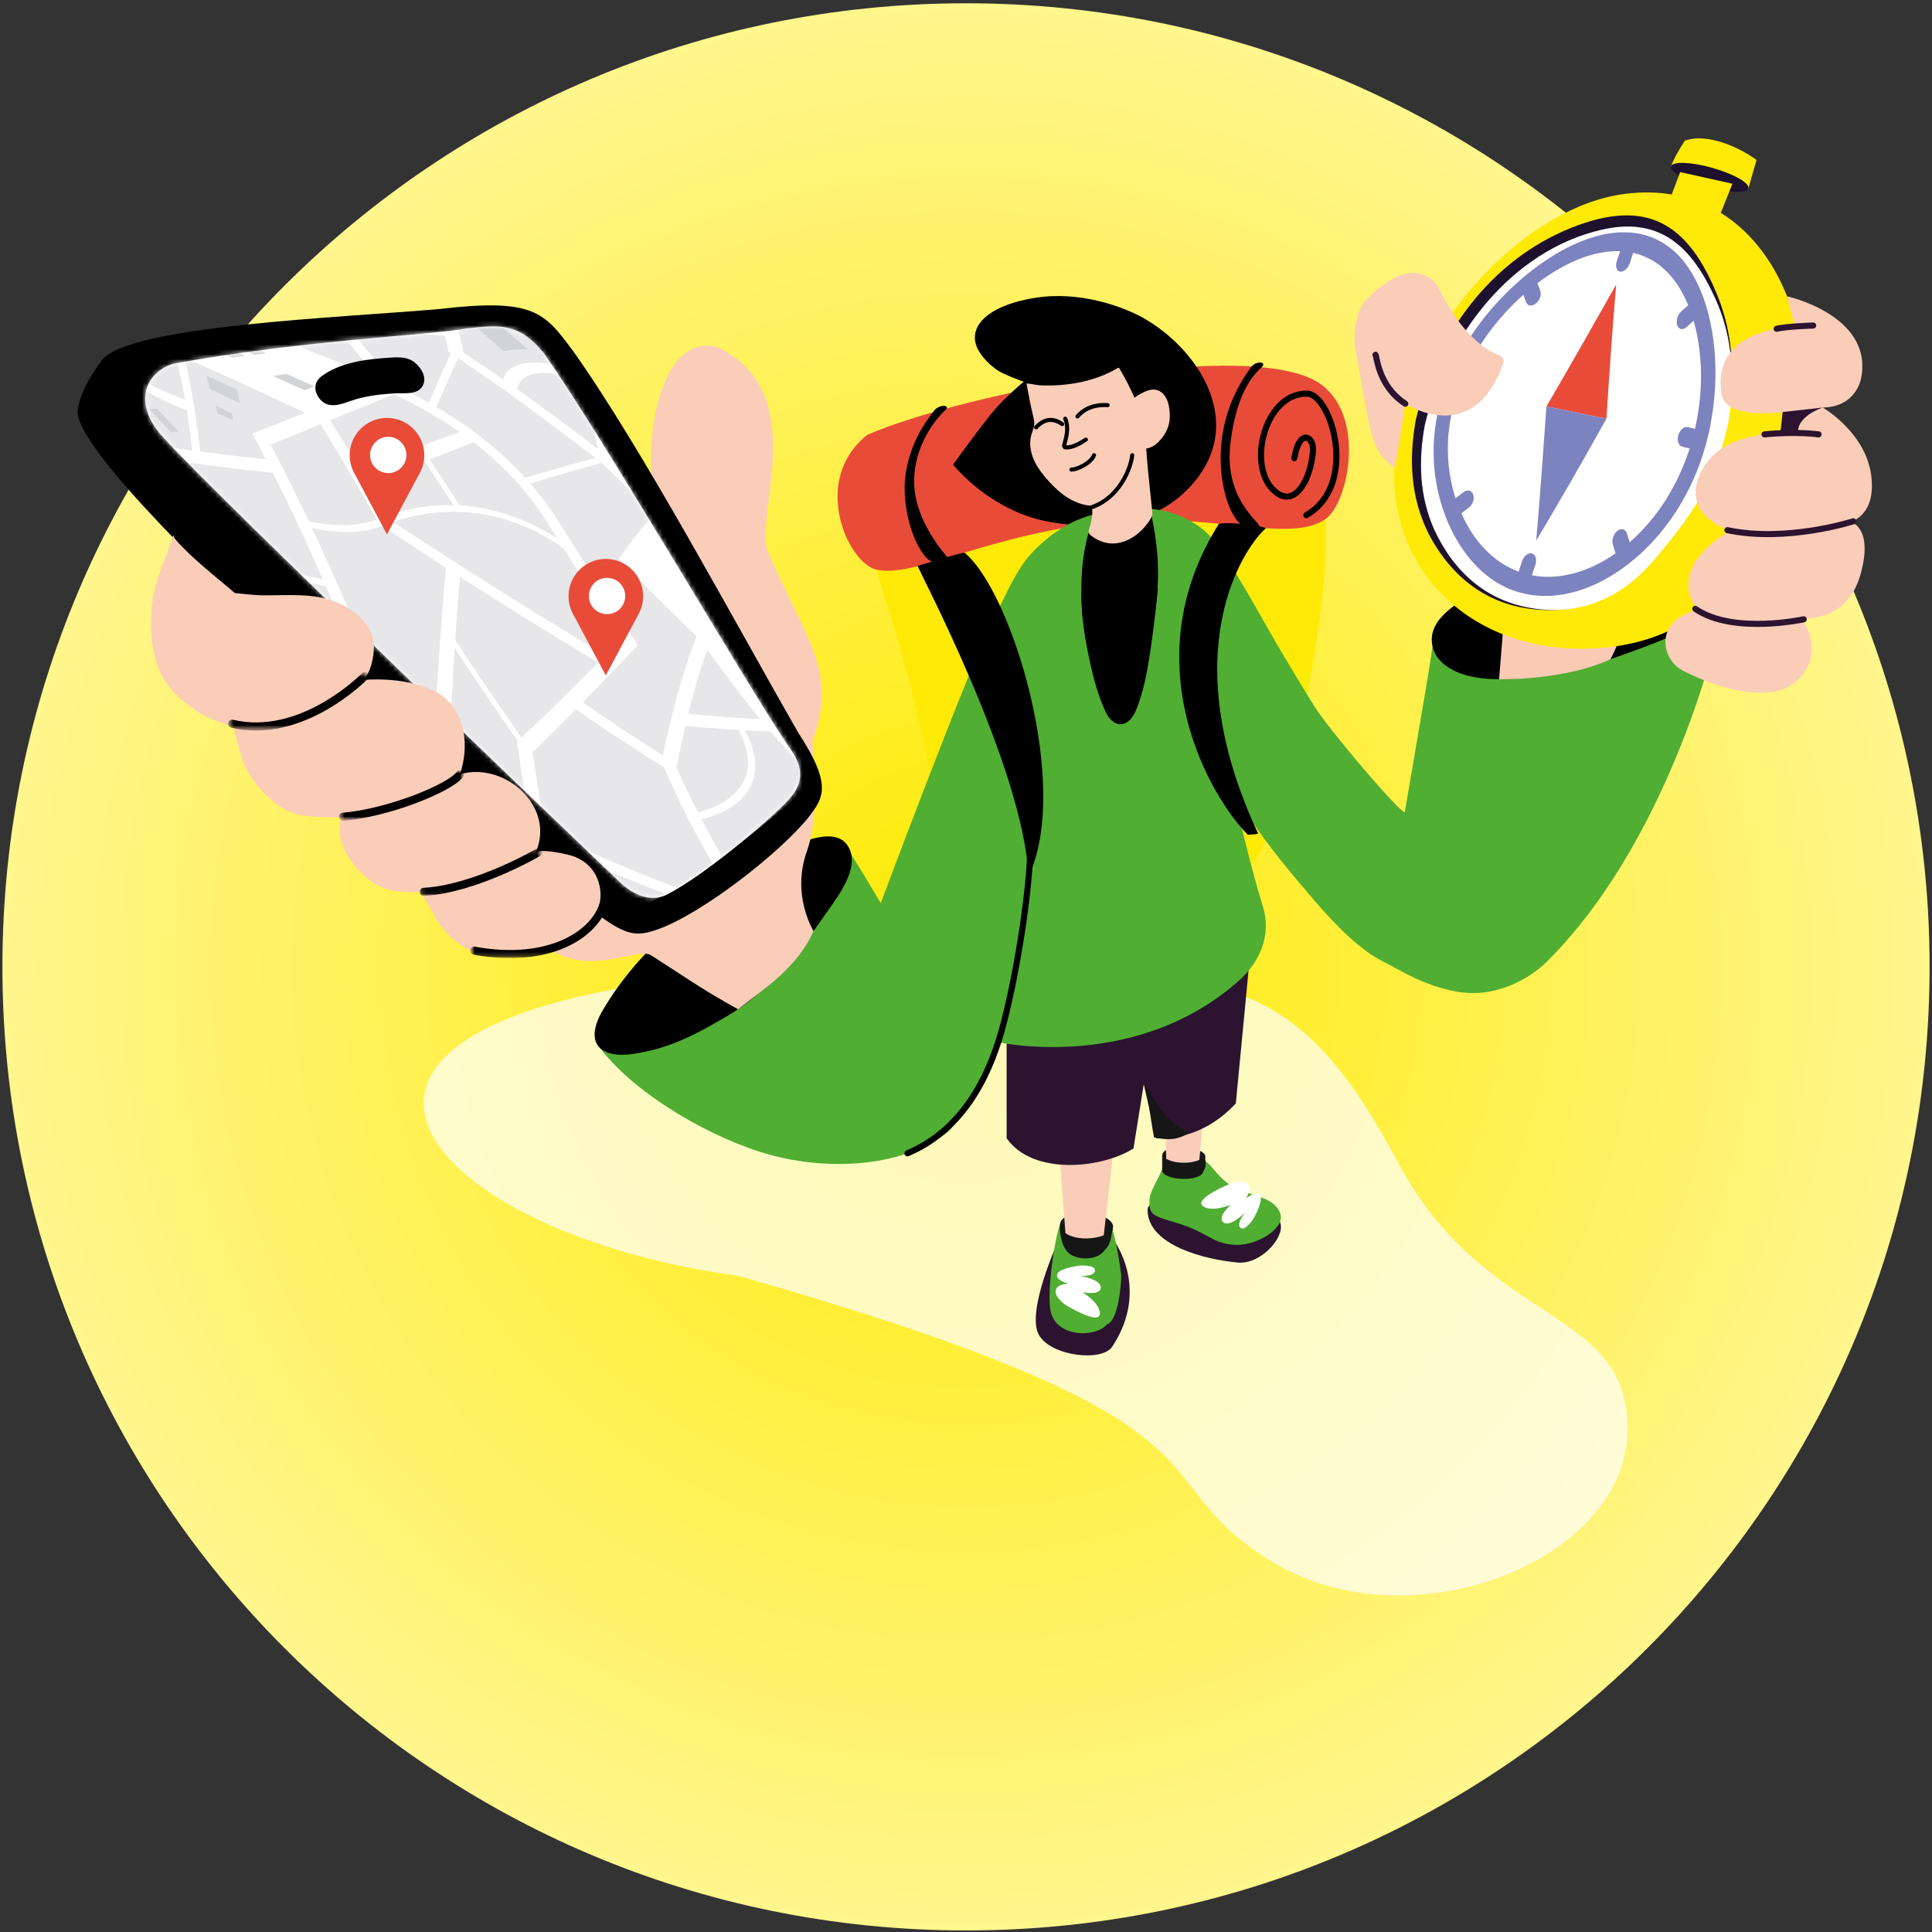 <svg width="401" height="401" viewBox="0 0 401 401" fill="none" xmlns="http://www.w3.org/2000/svg">
<rect x="0" y="0" width="401" height="401" fill="#333333" stroke="none"/>
<path d="M0.5 200.681C0.5 90.224 90.043 0.681 200.5 0.681C310.957 0.681 400.5 90.224 400.5 200.681C400.5 311.138 310.957 400.681 200.5 400.681C90.043 400.681 0.5 311.138 0.5 200.681Z" fill="url(#paint0_radial_338_28379)"/>
<path opacity="0.7" fill-rule="evenodd" clip-rule="evenodd" d="M153.141 264.789C262.575 295.93 234.698 305.957 263.606 323.887C292.509 341.821 336.962 324.093 337.79 297.507C338.623 270.921 308.592 275.855 290.187 241.299C271.782 206.739 258.327 203.168 225.041 201.603C36.594 192.758 73.06 253.959 153.137 264.789" fill="white"/>
<path d="M230.17 256.04C228.896 254.341 220.652 255.531 219.975 256.89C219.125 258.589 213.052 272.342 215.601 277.015C218.061 281.52 228.833 282.748 230.885 279.455C237.371 269.617 233.783 260.406 230.17 256.044" fill="#2C1330"/>
<path d="M232.719 264.962C232.719 264.112 231.444 255.192 230.17 253.492C228.896 251.793 220.652 252.983 219.975 254.342C219.125 256.041 217.014 268.743 218.17 272.583C219.735 277.769 227.625 277.517 229.733 274.905C232.281 274.055 232.719 265.811 232.719 264.962Z" fill="#50AE32"/>
<path d="M238.194 251.115C238.194 249.075 241.941 249.697 243.216 248.991C243.497 248.709 244.99 239.645 249.663 242.619C253.751 245.218 251.787 248.141 254.336 248.991C256.885 249.84 264.956 250.265 265.806 254.088C266.47 257.062 261.587 262.479 256.91 262.054C250.441 261.466 238.189 258.589 238.189 251.115" fill="#2C1330"/>
<path d="M238.568 249.383C238.568 247.343 239.889 245.812 241.163 242.838C241.445 242.557 245.365 237.913 250.038 240.887C251.838 242.031 252.688 244.567 256.511 246.691C258.862 247.995 264.956 248.361 265.806 252.184C266.466 255.158 260.582 258.775 255.909 258.35C251.237 257.925 250.888 255.755 243.59 253.631C239.086 252.319 238.568 251.932 238.568 249.383Z" fill="#50AE32"/>
<path d="M241.219 239.898C241.219 241.307 243.313 242.447 245.892 242.447C248.47 242.447 250.14 241.303 250.14 239.898C250.14 239.276 248.474 238.199 245.892 238.199C243.309 238.199 241.219 238.489 241.219 239.898Z" fill="#161616"/>
<path d="M219.975 254.509C219.975 256.763 222.565 258.589 225.762 258.589C228.959 258.589 231.024 256.763 231.024 254.509C231.024 253.512 228.959 251.792 225.762 251.792C222.565 251.792 219.975 252.259 219.975 254.509Z" fill="#161616"/>
<path d="M221.249 257.315L217.426 207.18L234.418 209.304L228.895 258.16C227.629 261.386 223.381 260.111 221.249 257.31" fill="#FACDB9"/>
<path d="M242.067 241.598L241.643 210.158L251.838 208.459L248.864 241.598C248.015 242.447 243.767 242.872 242.067 241.598Z" fill="#FACDB9"/>
<path d="M250.14 239.898C250.14 241.598 250.564 241.598 249.715 243.297C248.865 245.421 241.219 244.996 241.219 242.872V239.898C243.343 242.022 248.865 241.598 250.14 239.898Z" fill="#161616"/>
<path d="M230.889 255.191C230.595 256.891 230.595 258.165 229.32 259.439C227.621 261.988 222.523 261.563 221.249 259.439C219.975 257.74 219.975 254.767 219.975 254.767C222.099 258.165 229.333 257.299 230.889 255.191Z" fill="#161616"/>
<path d="M256.503 229.022L259.477 198.008L208.93 201.659V236.244C214.452 244.143 228.895 242.444 235.263 238.368L237.395 225.027L239.936 236.244C239.936 236.244 248.815 237.359 256.503 229.022Z" fill="#2C1330"/>
<path d="M246.74 235.221C244.254 236.583 242.652 236.722 239.518 236.07C238.669 231.397 238.29 227.095 237.344 224.601C240.54 229.934 242.378 232.802 246.74 235.221Z" fill="#161616"/>
<path d="M200.434 186.79L207.655 188.914C205.569 191.29 205.519 196.241 206.806 203.357C204.324 197.839 202.94 194.155 200.434 186.79Z" fill="#161616"/>
<path fill-rule="evenodd" clip-rule="evenodd" d="M181.494 117.207C210.149 203.475 171.787 172.553 258.392 179.922C264.94 180.477 280.115 115.567 273.626 99.836C269.054 88.749 268.166 93.178 246.11 92.993C243.082 92.968 167.972 100.261 181.494 117.207Z" fill="#FFE907"/>
<path fill-rule="evenodd" clip-rule="evenodd" d="M180.018 90.25C168.241 99.663 175.9 116.571 181.679 118.169C189.384 120.297 205.409 110.594 230.544 108.285C251.809 106.329 267.657 112.878 275.101 107.751C279.694 104.588 283.505 87.281 274.635 80.114C261.209 69.271 199.226 81.821 180.018 90.254" fill="#E94B39"/>
<path d="M197.823 96.426C197.823 96.426 203.623 88.371 206.218 85.309C208.813 82.247 212.481 79.223 212.481 79.223C212.481 79.223 208.329 77.772 206.946 76.796C205.503 75.779 204.216 74.529 203.274 73.028C200.452 68.54 203.972 63.636 214.663 61.844C224.013 60.271 233.266 63.687 237.371 66.034C248.05 72.124 257.244 85.675 249.611 97.671C248.118 100.017 246.204 102.091 243.983 103.773C237.8 108.459 230.028 109.767 222.47 108.951C217.372 108.4 213.044 107.723 207.194 104.295C201.343 100.867 197.814 96.434 197.814 96.434H197.823V96.426Z" fill="black"/>
<path d="M225.518 107.218C221.329 108.573 217.649 111.172 214.557 114.339C210.936 118.044 208.905 123.323 206.524 127.84C201.607 137.169 182.802 187.459 182.802 187.459C182.802 187.459 175.749 175.342 174.353 174.11C174.328 174.084 161.727 183.863 159.586 183.367C154.888 182.278 169.095 152.478 164.519 154.005C160.919 155.208 158.749 157.664 155.792 159.738C152.238 162.232 152.137 194.874 148.621 197.562C142.446 202.285 119.894 211.412 124.605 217.599C132.087 227.424 148.251 236.568 159.981 239.731C171.24 242.772 186.285 242.603 196.262 235.314C200.106 232.505 206.078 219.105 207.319 216.354C204.623 215.698 234.586 223.504 257.088 203.597C261.462 199.728 263.96 194.1 262.139 188.216C259.557 179.872 257.504 170.673 255.027 161.075C257.504 168.533 264.856 177.491 269.47 182.972C273.718 188.027 278.303 193.512 283.627 197.453C285.823 199.076 288.288 200.157 290.63 201.465C294.773 203.783 300.119 205.852 304.817 206.1C310.726 206.407 317.01 203.644 321.178 199.484C348.18 172.541 358.775 125.131 357.993 122.112C356.891 117.864 352.866 119.281 349.429 120.122C341.186 122.145 333.026 124.526 324.791 126.65C319.634 127.983 314.444 129.312 309.178 130.179C305.549 130.772 301.418 130.309 297.785 130.41C297.591 134.157 293.982 154.304 291.572 168.6C290.496 168.646 276.027 151.696 272.974 146.838C270.606 143.07 268.305 139.255 266.038 135.423C261.777 128.219 257.824 120.635 253.101 113.729C251.187 110.932 249.122 109.086 246.043 107.588C240.121 104.716 235.162 105.464 228.862 106.415C227.714 106.587 226.599 106.857 225.518 107.206V107.214V107.218Z" fill="#50AE32"/>
<path d="M348.525 131.204C344.752 133.105 340.748 134.489 338.742 135.221C332.361 137.542 326.12 139.835 319.289 140.486C314.562 140.936 309.039 141.445 304.455 140.188C301.246 139.305 298.02 137.437 297.313 134.064C296.283 129.147 301.187 126.085 304.661 123.755C309.233 120.697 315.298 119.6 320.56 118.372C325.855 117.135 331.365 116.185 336.761 116.206C341.223 116.218 345.74 115.57 350.102 116.639C352.579 117.244 356.348 118.304 357.084 121.143C358.14 125.219 353.534 128.676 348.516 131.208L348.525 131.204Z" fill="black"/>
<path fill-rule="evenodd" clip-rule="evenodd" d="M312.53 123.777L311.146 140.975C311.769 141.038 324.87 141.177 334.271 136.824C338.027 129.69 337.93 123.167 337.93 123.167L312.526 123.777H312.53Z" fill="#FACAB5"/>
<path fill-rule="evenodd" clip-rule="evenodd" d="M373.352 88.215C367.594 114.082 356.243 133.93 329.526 134.628C302.814 135.326 284.645 114.738 290.407 88.871C295.652 65.306 317.367 42.812 337.211 40.247C365.883 36.541 377.933 67.627 373.352 88.215Z" fill="#FFE907"/>
<path fill-rule="evenodd" clip-rule="evenodd" d="M358.72 86.512C356.049 99.31 351.465 105.952 343.146 115.836C336.79 123.385 328.921 127.377 318.839 126.506C308.661 125.623 301.267 119.772 296.582 110.923C292.758 103.323 292.371 95.336 293.873 87.088C297.974 69.722 309.258 53.987 326.229 47.245C341.926 41.008 350.434 46.433 356.495 61.402C359.801 69.566 360.062 77.906 358.72 86.512Z" fill="#1D112D"/>
<path d="M175.85 175.392C171.374 169.138 155.27 181.045 151.442 183.556C141.016 190.39 131.527 198.81 125.168 209.573C121.198 216.286 124.276 219.819 131.519 218.73C139.043 217.603 144.339 214.747 150.799 210.97C159.774 205.725 165.688 197.868 171.534 189.461C173.869 186.104 178.386 180.355 176.245 176.052C176.127 175.812 175.993 175.594 175.85 175.392Z" fill="black"/>
<path d="M232.092 148.651C230.729 148.516 229.838 147.074 229.27 145.787C224.395 134.738 223.045 120.45 225.977 110.491C226.12 110.003 227.104 110.015 227.508 109.7C227.777 109.49 226.898 108.787 227.23 108.72C230.363 108.051 233.4 107.021 236.206 105.485C237.106 104.993 238.094 104.299 238.119 103.277C239.457 108.396 240.416 113.944 240.361 119.239C240.327 122.461 239.982 125.682 239.478 128.862C238.83 132.925 237.926 136.942 236.963 140.942C236.513 142.817 236.02 144.744 235.078 146.456C234.477 147.549 233.531 148.668 232.286 148.668C232.218 148.668 232.151 148.668 232.088 148.659L232.092 148.651Z" fill="black"/>
<path d="M226.591 107.714C226.499 108.353 226.347 108.984 226.128 109.59C226.027 109.88 225.905 110.187 225.969 110.486C226.04 110.81 226.301 111.045 226.566 111.243C231.142 114.667 236.046 111.933 238.616 108C238.763 107.777 239.167 107.058 239.196 106.797C239.234 106.436 238.212 97.994 237.905 93.115C239.175 92.85 240.105 92.316 241.379 90.642C242.267 89.473 242.797 87.925 242.801 86.462C242.801 84.884 242.553 82.874 241.375 81.7C239.558 79.892 237.228 81.393 235.461 82.525C234.523 80.392 233.531 78.47 232.341 76.477C232.307 76.418 232.265 76.35 232.198 76.329C232.122 76.304 232.038 76.35 231.966 76.392C227.256 79.236 221.275 80.233 215.841 79.972C214.894 79.921 214.007 79.614 213.061 79.61C213.481 81.911 213.881 84.047 214.432 86.34C214.57 86.916 214.709 87.5 214.663 88.089C214.608 88.825 214.276 89.507 214.07 90.213C213.557 91.988 213.889 93.923 214.663 95.601C215.437 97.279 216.619 98.73 217.864 100.093C220.181 102.633 223.071 104.753 226.562 104.98C226.793 105.843 226.726 106.835 226.599 107.718H226.591V107.714Z" fill="#FACDB9"/>
<path d="M127.806 183.888C127.537 184.048 127.288 184.22 127.049 184.405C124.912 186.054 124.765 190.239 125.446 192.624C127.309 192.464 129.181 192.148 130.918 191.45C133.812 190.289 136.941 187.715 137.118 184.405C137.134 184.073 137.122 183.711 136.928 183.442C136.588 182.971 135.578 182.668 135.023 182.475C134.3 182.226 133.425 182.306 132.68 182.374C130.985 182.525 129.269 183.013 127.801 183.892" fill="#FACDB9"/>
<path d="M232.478 150.304C232.814 150.321 233.146 150.258 233.458 150.136C235.552 149.307 236.33 145.943 236.94 144.037C238.85 138.094 240.284 122.591 240.355 121.859C239.422 124.829 236.137 126.385 232.389 126.557C228.642 126.73 225.576 124.173 224.449 122.629C224.39 123.571 224.449 124.547 224.495 125.493C224.697 129.767 225.445 133.914 226.383 138.094C227.115 141.358 228.036 144.588 229.42 147.638C229.988 148.883 230.98 150.224 232.473 150.308H232.478V150.304Z" fill="black"/>
<path d="M235.002 94.482C234.708 97.469 231.705 105.102 223.873 105.872" stroke="black" stroke-width="0.841" stroke-linecap="round" stroke-linejoin="round"/>
<path d="M221.094 86.898C221.852 88.673 221.406 90.507 220.909 92.274C220.863 92.442 220.825 92.644 220.947 92.766C221.031 92.85 221.166 92.862 221.288 92.867C222.596 92.9 224.026 92.143 225.38 91.239" stroke="black" stroke-width="0.841" stroke-linecap="round" stroke-linejoin="round"/>
<path d="M229.897 84.072C228.678 85.473 226.768 86.596 223.635 86.415L229.897 84.072Z" fill="#FBCFB9"/>
<path d="M223.637 86.432C224.856 85.028 226.766 83.909 229.899 84.09" stroke="black" stroke-width="0.841" stroke-linecap="round" stroke-linejoin="round"/>
<path d="M215.053 88.707C216.613 86.999 218.447 86.608 220.466 88.021" stroke="black" stroke-width="0.841" stroke-linecap="round" stroke-linejoin="round"/>
<path d="M227.065 94.482C226.522 96.055 223.561 97.494 222.375 97.469" stroke="black" stroke-width="0.841" stroke-linecap="round" stroke-linejoin="round"/>
<path d="M168.847 193.258C168.885 193.191 164.157 185.872 167.51 176.59C169.844 169.831 169.057 161.941 168.721 155.14C168.7 154.685 168.683 154.235 168.67 153.789C174.306 138.534 166.206 131.389 159.102 113.724C157.365 105.236 167.875 81.107 148.902 72.055C134.892 68.14 131.015 101.278 139.784 116.125C144.873 127.767 156.772 142.728 160.553 154.004C160.919 155.102 161.192 156.191 161.39 157.28C161.154 157.465 160.906 157.65 160.645 157.827C156.629 160.578 151.851 161.44 147.578 163.488C143.153 165.608 139.422 169.175 135.166 171.648C132.647 173.112 129.929 173.726 127.536 175.421C123.822 178.049 120.626 181.515 116.693 183.593C114.784 184.602 103.684 187.483 108.576 191.13C117.846 205.905 131.7 196.089 135.149 198.28C141.538 202.347 145.348 205.161 153.188 209.48C158.505 205.279 165.449 200.909 168.851 193.266" fill="#FACDB9"/>
<path d="M16.138 85.001C14.023 97.585 108.69 179.652 125.998 191.176C130.401 194.107 132.454 194.377 136.681 192.841C145.803 189.531 161.63 177.225 167.712 169.768C170.753 165.768 173.012 163.257 165.676 152.069C152.899 129.803 133.013 92.555 118.843 72.716C112.972 64.846 110.835 61.831 91.177 64.14C71.03 65.94 26.064 67.542 21.013 74.932C18.889 77.885 16.799 81.106 16.143 85.005" fill="black"/>
<path d="M35.952 75.505C30.018 77.38 27.402 83.925 34.051 90.966C45.475 103.474 121.518 176.334 127.776 182.243C132.487 187.177 136.436 186.798 138.636 185.57C147.793 180.746 162.543 167.619 163.847 165.777C168.196 160.965 165.176 157.1 163.35 154.459C154.8 141.799 125.35 91.075 113.001 73.469C107.512 66.353 102.406 67.665 96.838 68.165C90.625 69.494 63.114 70.521 35.948 75.509" fill="white"/>
<mask id="mask0_338_28379" style="mask-type:luminance" maskUnits="userSpaceOnUse" x="30" y="67" width="137" height="120">
<path d="M35.952 75.505C30.018 77.38 27.402 83.925 34.051 90.966C45.475 103.474 121.518 176.334 127.776 182.243C132.487 187.177 136.436 186.798 138.636 185.57C147.793 180.746 162.543 167.619 163.847 165.777C168.196 160.965 165.176 157.1 163.35 154.459C154.8 141.799 125.35 91.075 113.001 73.469C107.512 66.353 102.406 67.665 96.838 68.165C90.625 69.494 63.114 70.521 35.948 75.509" fill="white"/>
</mask>
<g mask="url(#mask0_338_28379)">
<path d="M169.959 161.613C166.291 158.013 162.779 154.349 159.44 150.581C154.611 144.701 150.115 138.712 145.896 132.689C146.733 130.464 147.604 128.26 148.546 126.148C154.569 126.838 160.634 127.511 166.859 128.193C173.761 135.132 181.138 141.752 189.041 147.986C185.575 149.975 182.198 152.078 179.073 154.366C175.914 156.679 172.945 159.14 169.959 161.617" fill="white"/>
<path d="M166.859 128.189C160.634 127.512 154.569 126.835 148.546 126.145C144.521 119.466 140.723 112.879 137.068 106.364C139.117 104.236 141.173 102.2 143.327 100.224C147.07 104.888 150.767 109.561 154.649 114.255C158.519 118.927 162.649 123.592 166.855 128.193" fill="#E7E6E8"/>
<path d="M143.329 100.224C141.175 102.201 139.118 104.236 137.07 106.364C133.192 102.655 129.268 98.954 125.31 95.236C123.893 89.297 122.45 83.593 120.869 78.126C120.377 76.586 119.843 75.076 119.338 73.579C123.817 77.911 128.133 82.294 132.019 86.71C135.972 91.198 139.611 95.665 143.329 100.228" fill="white"/>
<path d="M119.339 73.579C119.844 75.076 120.378 76.59 120.87 78.126C105.804 73.024 105.741 80.254 105.728 80.636C102.158 78.151 98.461 75.644 94.637 73.108C93.901 69.436 93.001 65.878 91.996 62.404C96.273 62.067 100.572 61.752 104.9 61.466C110.086 65.504 114.881 69.537 119.335 73.579" fill="#E7E6E8"/>
<path d="M120.872 78.126C122.453 83.594 123.896 89.297 125.313 95.236C119.042 90.407 112.523 85.529 105.73 80.637C105.743 80.254 105.806 73.024 120.872 78.126Z" fill="#E7E6E8"/>
<path d="M137.072 106.365C140.722 112.88 144.525 119.466 148.55 126.145C147.608 128.261 146.737 130.46 145.9 132.685C140.235 127.239 134.687 121.72 129.24 116.156C131.743 112.762 134.346 109.477 137.072 106.36" fill="white"/>
<path d="M125.311 95.235C129.269 98.953 133.193 102.654 137.071 106.364C134.341 109.48 131.738 112.765 129.24 116.159C134.682 121.724 140.23 127.242 145.899 132.689C144.036 138.064 142.408 143.607 140.915 149.26C140.205 152.414 139.477 155.569 138.863 158.744C132.053 154.53 125.366 150.093 118.754 145.47C121.324 142.863 123.843 140.23 126.38 137.626C127.864 136.18 129.282 134.72 130.716 133.248C126.586 126.998 122.603 120.777 118.746 114.616C117.307 112.395 115.932 110.199 114.553 108C112.832 105.27 110.826 102.633 108.58 100.105C108.82 100.013 109.064 99.903 109.303 99.811C114.599 98.238 119.945 96.703 125.311 95.231" fill="#E7E6E8"/>
<path d="M92 62.403C93.001 65.877 93.901 69.436 94.642 73.107C92.921 76.851 91.197 80.754 89.426 84.829C86.713 83.252 83.828 81.793 80.922 80.493C80.934 80.481 80.968 80.464 80.981 80.451C77.035 75.084 72.716 69.835 67.82 64.649C75.871 63.884 83.904 63.11 92.004 62.407" fill="#E7E6E8"/>
<path d="M105.728 80.641C112.517 85.532 119.04 90.411 125.311 95.24C119.944 96.712 114.599 98.247 109.303 99.82C109.064 99.913 108.82 100.022 108.58 100.114C105.451 96.598 101.829 93.309 97.876 90.361C95.176 88.363 92.362 86.517 89.422 84.834C91.193 80.759 92.917 76.856 94.637 73.112C98.46 75.648 102.157 78.155 105.728 80.641Z" fill="#E7E6E8"/>
<path d="M145.894 132.688C150.113 138.711 154.609 144.701 159.438 150.581C153.28 150.295 147.093 149.878 140.906 149.264C142.399 143.611 144.031 138.064 145.89 132.693" fill="#E7E6E8"/>
<path d="M159.439 150.581C162.775 154.35 166.291 158.013 169.958 161.613C166.51 164.499 163.069 167.388 159.591 170.257C156.133 173.108 152.554 175.876 148.916 178.576C145.177 172.132 141.808 165.453 138.855 158.749C139.47 155.574 140.197 152.419 140.908 149.265C147.095 149.879 153.282 150.295 159.439 150.581Z" fill="#E7E6E8"/>
<path d="M108.58 100.114C110.826 102.642 112.833 105.275 114.553 108.009C115.928 110.208 117.303 112.404 118.746 114.625C118.46 114.393 114.153 110.633 107.255 108.068C100.253 105.464 90.453 103.786 79.66 108.236C77.961 105.199 76.3 102.188 74.588 99.18C78.457 97.708 82.361 96.236 86.226 94.756C90.099 93.275 93.977 91.808 97.88 90.356C101.834 93.309 105.455 96.594 108.585 100.11" fill="#E7E6E8"/>
<path d="M118.742 114.621C122.599 120.783 126.582 127.003 130.712 133.253C129.278 134.725 127.861 136.181 126.376 137.632C115.735 131.339 105.031 124.681 94.112 117.67C89.368 114.583 84.556 111.445 79.656 108.236C90.449 103.786 100.249 105.465 107.251 108.068C114.149 110.634 118.456 114.39 118.742 114.625" fill="#E7E6E8"/>
<path d="M97.871 90.357C93.968 91.808 90.09 93.272 86.217 94.756C82.352 96.237 78.448 97.705 74.579 99.181C72.001 94.79 69.364 90.479 66.592 86.176C71.391 84.292 76.144 82.365 80.913 80.498C83.819 81.798 86.709 83.257 89.417 84.834C92.357 86.517 95.167 88.363 97.871 90.361" fill="#E7E6E8"/>
<path d="M67.811 64.646C72.707 69.836 77.031 75.085 80.972 80.448C80.959 80.46 80.925 80.477 80.913 80.49C79.907 80.048 78.885 79.623 77.868 79.198C68.131 75.253 57.847 71.077 46.752 66.749C53.746 66.034 60.77 65.348 67.811 64.642V64.646Z" fill="#E7E6E8"/>
<path d="M67.811 64.646C72.707 69.836 77.031 75.085 80.972 80.448C80.959 80.46 80.925 80.477 80.913 80.49C79.907 80.048 78.885 79.623 77.868 79.198C68.131 75.253 57.847 71.077 46.752 66.749C53.746 66.034 60.77 65.348 67.811 64.642V64.646Z" stroke="#E7E6E8" stroke-width="0.093" stroke-miterlimit="22.93"/>
<path d="M80.916 80.494C76.147 82.365 71.394 84.287 66.595 86.172C54.562 80.557 41.726 74.702 27.623 68.582C34.033 68.01 40.397 67.375 46.756 66.753C57.851 71.077 68.139 75.257 77.871 79.203C78.894 79.627 79.911 80.056 80.916 80.494Z" fill="white"/>
<path d="M94.111 117.67C105.034 124.681 115.734 131.339 126.375 137.631C123.839 140.239 121.315 142.868 118.75 145.475C115.549 148.714 112.298 151.906 108.946 155.036C103.465 147.204 98.136 139.352 93.014 131.541C93.329 126.856 93.708 122.229 94.111 117.67Z" fill="#E7E6E8"/>
<path d="M98.438 133.072C98.597 130.397 98.774 127.739 98.968 125.089C105.398 129.249 111.766 133.24 118.155 137.101C114.744 140.445 111.282 143.742 107.766 146.947C104.624 142.35 101.508 137.702 98.438 133.072Z" fill="#E7E6E8"/>
<path d="M118.753 145.476C125.365 150.098 132.052 154.535 138.862 158.75C141.81 165.454 145.183 172.133 148.922 178.577C145.835 180.793 142.63 182.875 139.337 184.865C130.004 181.42 120.805 177.391 111.754 172.873C110.753 167.04 109.803 161.084 108.953 155.032C112.305 151.903 115.556 148.71 118.757 145.472" fill="#E7E6E8"/>
<path d="M79.656 108.232C84.552 111.442 89.364 114.579 94.112 117.666C93.709 122.226 93.33 126.852 93.014 131.538C92.569 138.486 92.123 145.463 91.685 152.332C85.456 145.442 79.366 138.532 73.322 131.584C69.861 123.815 66.433 116.14 62.988 108.556V108.544C68.847 110.062 74.542 110.218 79.661 108.232" fill="#E7E6E8"/>
<path d="M74.583 99.176C76.295 102.184 77.956 105.195 79.655 108.232C74.537 110.217 68.842 110.061 62.983 108.543V108.556C61.132 104.619 59.252 100.737 57.309 96.876C56.35 94.97 55.324 93.04 54.285 91.139C58.42 89.503 62.541 87.858 66.592 86.176C69.368 90.478 72.001 94.79 74.579 99.181" fill="#E7E6E8"/>
<path d="M66.597 86.171C62.542 87.854 58.425 89.502 54.29 91.134C55.329 93.035 56.351 94.966 57.315 96.871C48.936 96.022 40.402 94.953 31.566 93.633C24.378 85.759 16.433 77.961 7.18 70.201C14.018 69.709 20.841 69.175 27.625 68.582C41.731 74.702 54.564 80.556 66.597 86.171Z" fill="#E7E6E8"/>
<path d="M93.015 131.541C98.138 139.351 103.466 147.204 108.947 155.035C109.796 161.088 110.747 167.043 111.748 172.877C104.8 166.152 98.171 159.3 91.686 152.335C92.123 145.467 92.569 138.489 93.015 131.541Z" fill="#E7E6E8"/>
<path d="M111.746 172.877C120.797 177.394 129.996 181.423 139.329 184.868C135.981 186.744 132.608 188.502 128.755 189.873C125.003 191.206 120.688 192.077 116.213 192.636C114.623 186.706 113.109 180.006 111.746 172.877Z" fill="#E7E6E8"/>
<path d="M111.746 172.877C120.797 177.394 129.996 181.423 139.329 184.868C135.981 186.744 132.608 188.502 128.755 189.873C125.003 191.206 120.688 192.077 116.213 192.636C114.623 186.706 113.109 180.006 111.746 172.877Z" stroke="#E7E6E8" stroke-width="0.093" stroke-miterlimit="22.93"/>
<path d="M57.31 96.875C59.249 100.74 61.129 104.622 62.983 108.555C66.432 116.138 69.856 123.818 73.317 131.582C79.366 138.535 85.452 145.445 91.681 152.33C89.523 155.363 87.21 158.231 84.72 160.822C75.614 149.521 66.903 138.173 58.222 126.851C49.634 115.654 40.818 104.58 31.557 93.628C40.393 94.953 48.931 96.017 57.305 96.867" fill="#E7E6E8"/>
<path d="M91.685 152.335C98.171 159.3 104.8 166.151 111.748 172.877C113.111 180.006 114.625 186.706 116.214 192.636C110.225 187.816 104.446 182.672 99.357 177.411C94.079 171.956 89.406 166.45 84.725 160.827C87.219 158.236 89.528 155.367 91.685 152.335Z" fill="#E7E6E8"/>
<path d="M91.32 164.738C92.506 163.48 93.575 162.096 94.609 160.688C98.315 164.565 102.159 168.418 105.999 172.245C106.525 175.627 107.067 179.025 107.543 182.159C101.902 176.489 96.498 170.656 91.325 164.734" fill="#D1D3D4"/>
<path d="M119.82 114.452C119.08 114.574 118.357 114.688 117.587 114.785C116.212 112.572 114.82 110.364 113.444 108.164C111.766 105.536 109.827 102.966 107.648 100.497C104.608 97.107 101.133 93.915 97.264 91.025C94.694 89.099 91.981 87.311 89.172 85.688C86.493 84.136 83.75 82.731 81.004 81.486C80.129 81.103 79.157 80.687 78.072 80.254C67.78 76.01 56.832 71.573 44.988 66.921C46.149 66.799 47.339 66.685 48.5 66.564C58.868 70.605 68.487 74.466 77.673 78.155C78.804 78.614 79.843 79.051 80.798 79.467C83.801 80.801 86.804 82.319 89.693 83.968C92.747 85.709 95.674 87.614 98.458 89.675C102.576 92.72 106.302 96.123 109.533 99.723C111.85 102.352 113.911 105.073 115.699 107.866C117.057 110.053 118.466 112.248 119.825 114.448" fill="white"/>
<path d="M113.965 190.807C112.652 185.545 111.357 179.699 110.305 173.516C109.212 167.115 108.265 160.545 107.336 153.904C111.079 150.459 114.751 146.96 118.322 143.376C121.905 139.776 125.472 136.168 129.051 132.588C125.119 126.616 121.312 120.69 117.607 114.797C118.377 114.696 119.104 114.587 119.84 114.465C123.878 120.904 128.059 127.415 132.412 133.943C128.782 137.644 125.186 141.417 121.581 145.16C117.998 148.878 114.293 152.562 110.545 156.167C111.546 162.711 112.501 169.121 113.779 175.417C115.016 181.508 116.488 187.278 117.914 192.426C117.342 192.502 116.77 192.573 116.215 192.636C115.491 192.035 114.722 191.421 113.965 190.807Z" fill="white"/>
<path d="M140.129 160.675C132.765 156.188 125.535 151.431 118.443 146.497C118.654 145.837 118.872 145.151 119.095 144.478C125.143 148.726 131.318 152.848 137.543 156.785C138.821 151.17 140.112 145.547 141.761 140.193C143.401 134.864 145.374 129.77 147.477 124.841C153.487 125.598 159.54 126.271 165.706 127.019C166.475 127.819 167.232 128.601 168.019 129.4C161.735 128.752 155.67 128.105 149.605 127.427C147.565 132.563 145.639 137.879 144.087 143.427C142.514 149.042 141.311 154.842 140.129 160.675Z" fill="white"/>
<path d="M147.913 179.27C143.993 172.52 140.519 165.542 137.428 158.48C138.395 158.661 139.312 158.813 140.25 158.981C143.144 165.374 146.34 171.704 149.915 177.87C149.238 178.32 148.607 178.82 147.913 179.27Z" fill="white"/>
<path d="M118.415 114.982C117.961 114.587 113.797 111.041 107.332 108.652C102.882 106.982 98.357 106.196 93.781 106.229C89.251 106.263 84.616 107.1 80.229 108.896C75.493 110.793 69.824 110.936 63.313 109.262C63.098 108.787 62.888 108.311 62.678 107.849C68.966 109.472 74.446 109.325 79.056 107.542C83.627 105.695 88.359 104.841 93.057 104.833C97.768 104.825 102.479 105.674 107.156 107.449C114.087 109.998 118.537 113.813 119.025 114.246C119.042 114.271 119.092 114.309 119.126 114.317C119.147 114.355 119.18 114.393 119.214 114.431C119.05 114.507 118.882 114.557 118.718 114.633C118.604 114.759 118.52 114.868 118.419 114.982" fill="white"/>
<path d="M138.186 185.529C129.059 182.113 120.134 178.156 111.298 173.773C104.282 166.997 97.347 159.994 90.949 153.013C84.426 145.892 78.231 138.75 71.993 131.575C68.885 124.471 65.773 117.388 62.551 110.39C59.38 103.504 55.889 96.657 52.381 89.987C56.852 88.241 61.314 86.462 65.768 84.708C70.201 82.958 74.58 81.209 79.021 79.501C75.282 74.504 71.207 69.596 66.61 64.772C67.413 64.684 68.22 64.608 69.007 64.519C74.248 70.071 78.79 75.691 82.95 81.436C82.71 81.528 82.466 81.596 82.239 81.676C77.503 83.585 72.754 85.532 67.956 87.446C64.086 89.091 60.166 90.685 56.212 92.27C59.459 98.588 62.677 105.027 65.663 111.529C68.713 118.166 71.615 124.803 74.601 131.558C80.51 138.346 86.508 145.118 92.615 151.881C98.928 158.686 105.422 165.386 112.202 171.977C121.447 176.545 130.868 180.671 140.474 184.204C139.717 184.645 138.943 185.087 138.186 185.529Z" fill="white"/>
<path d="M126.073 95.731C120.601 97.237 115.179 98.802 109.791 100.421C109.476 100.017 109.144 99.618 108.799 99.214C114.006 97.7 119.246 96.194 124.537 94.755C123.145 88.905 121.707 83.299 120.121 77.923C119.545 76.127 118.923 74.357 118.304 72.586C119.002 73.242 119.696 73.911 120.395 74.571C120.798 75.812 121.265 77.065 121.623 78.335C123.192 83.883 124.647 89.675 126.073 95.735" fill="white"/>
<path d="M126.288 138.766C115.6 132.453 104.812 125.749 93.889 118.721C88.897 115.461 83.803 112.147 78.719 108.774C74.563 101.325 70.264 93.99 65.743 86.814C53.462 81.031 40.314 74.996 25.93 68.733C27.044 68.628 28.176 68.531 29.307 68.422C43.102 74.377 55.691 80.089 67.476 85.561C72.048 92.774 76.414 100.156 80.59 107.684C85.221 110.713 89.818 113.69 94.314 116.622C105.216 123.583 115.903 130.228 126.527 136.52C126.435 137.252 126.359 138.022 126.283 138.762" fill="white"/>
<path d="M83.383 159.203C85.759 156.714 87.997 154.047 90.091 151.191C90.52 145.484 90.89 139.675 91.282 133.871C91.673 128.1 92.152 122.414 92.636 116.795C93.637 117.38 94.592 117.943 95.58 118.528C95.088 124.214 94.646 129.997 94.297 135.865C93.944 141.761 93.662 147.679 93.305 153.488C93.263 153.555 93.221 153.584 93.225 153.626C91 156.793 88.665 159.742 86.07 162.434C85.183 161.365 84.279 160.289 83.387 159.208" fill="white"/>
<path d="M169.549 161.911C165.882 158.298 162.315 154.585 158.929 150.766C154.147 144.898 149.651 138.922 145.449 132.911C139.628 127.33 133.98 121.686 128.398 115.987C130.577 112.992 132.781 110.044 135.204 107.322C137.601 104.626 140.2 102.09 142.875 99.659C143.191 100.05 143.489 100.425 143.784 100.791C141.672 102.738 139.645 104.744 137.673 106.843C135.031 109.875 132.512 113.038 130.064 116.336C135.385 121.761 140.814 127.145 146.358 132.449C149.798 137.408 153.256 142.328 157.327 147.266C161.238 152.002 165.747 156.751 170.332 161.259C170.071 161.499 169.823 161.714 169.545 161.916" fill="white"/>
<path d="M149.652 125.947C148.9 126.073 148.176 126.208 147.419 126.304C143.432 119.701 139.651 113.152 136.034 106.688C132.257 103.079 128.417 99.45 124.577 95.832C118.322 90.991 111.833 86.121 105.086 81.217C101.234 78.521 97.251 75.795 93.099 73.04C92.367 69.432 91.459 65.953 90.445 62.534C91.467 62.446 92.54 62.366 93.575 62.277C94.55 65.806 95.455 69.427 96.182 73.154C99.677 75.476 103.076 77.785 106.377 80.052C113.246 84.977 119.769 89.843 126.053 94.671C130.112 98.461 134.137 102.251 138.115 106.032C141.754 112.589 145.589 119.238 149.648 125.943" fill="white"/>
<path d="M75.777 100.543H75.731C75.331 100.068 74.944 99.588 74.545 99.113C74.132 98.688 73.737 98.263 73.342 97.843C77.245 96.392 81.144 94.958 85.017 93.498C88.887 92.039 92.803 90.588 96.71 89.179C97.496 89.974 98.233 90.748 99.002 91.534C95.12 93.023 91.263 94.529 87.402 96.034C83.533 97.544 79.655 99.05 75.773 100.547" fill="white"/>
<path d="M109.53 154.946C109.147 155.009 108.76 155.085 108.39 155.136C102.876 147.283 97.577 139.426 92.441 131.629C92.811 131.566 93.215 131.54 93.585 131.481C98.738 139.292 104.004 147.123 109.53 154.951" fill="white"/>
<path d="M160.094 151.844C153.907 151.6 147.725 151.196 141.525 150.632C141.121 149.749 140.701 148.837 140.322 147.924C146.509 148.551 152.667 149.009 158.799 149.324C159.232 150.17 159.661 150.998 160.094 151.844Z" fill="white"/>
<path d="M90.18 85.284C89.688 84.998 89.192 84.682 88.666 84.359C90.407 80.283 92.148 76.409 93.839 72.666C94.382 72.965 94.903 73.246 95.459 73.532C93.709 77.293 91.984 81.204 90.18 85.284Z" fill="white"/>
<path d="M120.967 79.043C107.285 74.412 107.259 80.982 107.234 81.26L107.251 81.285C106.233 80.873 105.245 80.444 104.223 80.019L104.235 80.006C104.206 79.653 104.042 71.594 120.79 77.226C120.828 77.832 120.912 78.446 120.962 79.047" fill="white"/>
<path d="M58.525 98.302C58.479 98.302 58.432 98.306 58.386 98.323C50.088 97.494 41.617 96.426 32.873 95.11C32.006 94.134 31.127 93.133 30.244 92.132C39.165 93.49 47.905 94.584 56.392 95.454C56.683 95.926 56.973 96.397 57.276 96.851C57.692 97.339 58.108 97.831 58.525 98.306" fill="white"/>
<path d="M69.113 122.044C63.326 120.811 57.349 119.394 51.267 117.796C50.847 117.266 50.46 116.748 50.039 116.21C56.297 117.85 62.434 119.297 68.394 120.559C68.625 121.059 68.903 121.556 69.113 122.044Z" fill="white"/>
<path d="M152.625 166.909C149.138 169.533 144.612 170.282 144.394 170.294C144.028 169.84 143.708 169.399 143.338 168.936C143.414 168.932 148.267 168.175 151.695 165.399C156.149 161.66 156.385 156.608 152.629 150.325C153.037 150.325 153.47 150.299 153.874 150.291C157.933 156.983 157.743 162.581 153.079 166.572C152.898 166.661 152.772 166.804 152.625 166.917" fill="white"/>
<path d="M41.725 95.483C41.136 95.164 40.565 94.856 39.988 94.545C39.24 86.958 37.986 79.475 36.014 72.186C36.678 72.464 37.326 72.754 38.007 73.04C39.807 80.355 40.985 87.854 41.721 95.483" fill="white"/>
<path d="M94.39 69.865C86.722 69.276 78.941 68.637 70.984 67.935C70.592 67.548 70.168 67.14 69.789 66.74C77.751 67.485 85.641 68.141 93.405 68.751C93.717 69.112 94.045 69.491 94.39 69.865Z" fill="white"/>
<path d="M95.811 105.526C95.39 105.551 95.003 105.589 94.582 105.589C92.13 101.758 89.645 97.939 87.121 94.174C87.529 94.174 87.95 94.174 88.37 94.166C90.86 97.905 93.342 101.699 95.811 105.53" fill="white"/>
<path d="M40.384 85.743C40.22 85.675 36.2 84.426 31.085 81.612C24.642 78.218 19.001 74.13 14.295 69.693C15.102 69.63 15.927 69.596 16.713 69.508C25.605 78.845 38.391 82.912 38.971 83.101C39.438 83.985 39.917 84.864 40.384 85.747" fill="white"/>
<path d="M164.595 139.427C162.442 140.693 160.305 141.992 158.219 143.334C159.43 144.882 160.704 146.455 162.021 147.982C164.258 146.434 166.568 144.962 168.889 143.49C167.417 142.156 166.004 140.802 164.591 139.427" fill="#D1D3D4"/>
<path d="M156.549 131.15C155.195 131.02 153.811 130.881 152.469 130.738C152.015 131.794 151.624 132.888 151.203 133.964C152.41 135.63 153.63 137.312 154.866 138.99C156.81 137.829 158.791 136.723 160.772 135.613C159.363 134.128 157.954 132.631 156.549 131.146" fill="#D1D3D4"/>
<path d="M161.741 131.625C162.493 132.399 163.25 133.194 164.003 133.968C165.223 135.238 166.514 136.479 167.776 137.72C169.172 139.057 170.565 140.399 172.02 141.707C173.076 141.101 174.165 140.521 175.288 139.978C172.491 137.392 169.749 134.763 167.086 132.101C165.29 131.92 163.515 131.764 161.736 131.621" fill="#D1D3D4"/>
<path d="M127.795 176.216C131.08 177.588 134.382 178.929 137.759 180.094C136.758 177.15 135.917 174.113 135.143 171.089C131.98 169.882 128.906 168.62 125.844 167.3C126.462 170.32 127.063 173.306 127.8 176.212" fill="#E7E6E8"/>
<path d="M55.312 73.326C52.932 72.35 50.526 71.375 48.019 70.378C47.233 70.479 46.459 70.563 45.668 70.639C48.128 71.665 50.475 72.653 52.793 73.65C53.609 73.537 54.458 73.431 55.308 73.326" fill="#D1D3D4"/>
<path d="M50.925 73.869C48.637 72.872 46.273 71.871 43.796 70.845C42.883 70.954 41.974 71.059 41.045 71.156C43.493 72.195 45.827 73.2 48.145 74.235C49.07 74.113 49.995 73.991 50.92 73.869" fill="#D1D3D4"/>
<path d="M56.637 78.02C58.845 79.021 61.041 80.022 63.198 81.011C63.863 80.733 64.574 80.481 65.268 80.199C63.354 79.341 61.436 78.491 59.455 77.612C58.513 77.734 57.592 77.882 56.633 78.02" fill="#D1D3D4"/>
<path d="M102.75 90.088C104.659 91.618 106.514 93.196 108.201 94.819C111.01 94.083 113.782 93.322 116.609 92.594C114.72 91.126 112.764 89.663 110.796 88.174C108.104 88.796 105.425 89.436 102.75 90.083" fill="#E7E6E8"/>
<path d="M107.941 86.015C104.942 83.837 101.88 81.624 98.721 79.387C97.855 81.296 96.93 83.239 96.025 85.233C97.329 86.078 98.591 86.949 99.806 87.824C102.519 87.227 105.211 86.612 107.937 86.011" fill="#E7E6E8"/>
<path d="M74.301 123.415C75.499 126.098 76.698 128.781 77.88 131.452C80.769 134.758 83.663 138.064 86.586 141.353C87.175 134.051 87.76 126.737 88.357 119.516C83.781 120.912 79.117 122.237 74.305 123.41" fill="#E7E6E8"/>
<path d="M148.976 111.352C147.575 109.602 146.179 107.857 144.744 106.095C144.012 106.839 143.281 107.592 142.549 108.336C143.377 109.804 144.206 111.255 145.001 112.698C146.301 112.223 147.621 111.773 148.976 111.348" fill="#D1D3D4"/>
<path d="M148.364 118.616C149.095 119.853 149.857 121.085 150.567 122.292C153.36 122.662 156.187 123.02 159.059 123.411C157.167 121.203 155.24 118.961 153.364 116.74C151.653 117.321 150.021 117.973 148.359 118.612" fill="#D1D3D4"/>
<path d="M100.283 64.695C99.648 64.733 99.03 64.796 98.391 64.851C98.706 65.978 99.005 67.093 99.261 68.241C101.053 69.822 102.841 71.387 104.582 72.943C105.04 72.809 105.545 72.699 106.13 72.611C107.164 72.497 108.304 72.468 109.557 72.535C106.584 69.919 103.581 67.307 100.283 64.7" fill="#D1D3D4"/>
<path d="M108.572 69.642C109.805 70.702 110.97 71.753 112.122 72.8C112.803 72.906 113.502 73.032 114.246 73.2C114.015 72.527 113.771 71.871 113.464 71.19C112.757 70.588 112.046 69.97 111.34 69.352C110.427 69.448 109.485 69.545 108.572 69.638" fill="#D1D3D4"/>
<path d="M167.34 148.294C166.293 149.017 165.25 149.741 164.236 150.473C166.015 152.475 167.891 154.472 169.818 156.386C171.075 155.415 172.337 154.456 173.595 153.492C171.454 151.814 169.384 150.081 167.34 148.294Z" fill="#D1D3D4"/>
<path d="M115.348 163.061C115.84 165.866 116.361 168.684 116.925 171.405C119.158 172.524 121.442 173.638 123.688 174.703C122.956 171.636 122.287 168.591 121.636 165.546C119.52 164.726 117.451 163.914 115.352 163.065" fill="#E7E6E8"/>
<path d="M121.188 163.3C121.05 162.585 120.907 161.84 120.797 161.121C122.656 159.149 124.477 157.113 126.286 155.081C124.713 154.042 123.153 152.978 121.609 151.897C119.338 154.328 117.012 156.684 114.652 159.031C114.766 159.645 114.884 160.255 114.964 160.843C117.05 161.68 119.119 162.517 121.184 163.3" fill="#E7E6E8"/>
<path d="M68.229 96.055C67.623 95.025 67.005 93.982 66.387 92.951C64.612 93.704 62.866 94.457 61.07 95.197C61.44 95.887 61.785 96.589 62.126 97.283C64.183 96.896 66.223 96.48 68.233 96.055" fill="#E7E6E8"/>
<path d="M63.455 99.879C64.196 101.402 64.919 102.928 65.659 104.468C68.242 104.72 70.664 104.598 72.919 104.119C71.855 102.26 70.82 100.422 69.722 98.562C67.64 99.029 65.537 99.463 63.451 99.879" fill="#E7E6E8"/>
<path d="M79.352 119.908C78.33 120.194 77.308 120.467 76.269 120.728C74.583 118.562 72.883 116.396 71.201 114.242C72.244 114.007 73.296 113.759 74.335 113.498C76 115.626 77.699 117.763 79.352 119.904" fill="#E7E6E8"/>
<path d="M82.686 115.116C81.576 115.436 80.495 115.751 79.363 116.042C80.204 117.097 81.029 118.157 81.853 119.225C82.968 118.923 84.044 118.59 85.155 118.262C84.331 117.207 83.506 116.159 82.682 115.116" fill="#E7E6E8"/>
<path d="M30.443 86.277C29.463 86.336 28.487 86.42 27.528 86.491C26.056 84.973 24.567 83.442 23.107 81.907C24.071 81.848 25.029 81.764 26.022 81.705C27.498 83.236 28.971 84.759 30.443 86.277Z" fill="#D1D3D4"/>
<path d="M37.045 89.57C36.503 89.616 35.977 89.663 35.451 89.717C34.05 88.127 32.524 86.546 30.984 84.965C31.493 84.906 32.036 84.876 32.566 84.83C34.088 86.399 35.615 87.968 37.049 89.57" fill="#D1D3D4"/>
<path d="M49.791 83.669C47.743 82.698 45.657 81.718 43.579 80.75C43.373 79.812 43.087 78.866 42.822 77.949C44.997 78.925 47.125 79.905 49.173 80.847C49.396 81.785 49.602 82.731 49.791 83.669Z" fill="#D1D3D4"/>
<path d="M48.368 87.26C47.312 86.756 46.202 86.218 45.112 85.692C45.007 85.212 44.919 84.716 44.826 84.207C45.903 84.737 46.992 85.263 48.082 85.751C48.187 86.26 48.279 86.769 48.368 87.265" fill="#D1D3D4"/>
</g>
<path d="M48.709 123.074C47.199 121.669 35.531 112.492 35.998 110.965C34.312 116.479 31.662 121.097 31.401 127.09C31.157 132.731 31.679 138.215 35.178 142.594C38.257 146.446 43.258 149.613 48.444 150.715C48.292 150.682 50.248 157.722 50.563 158.404C52.418 162.45 56.052 166.744 60.195 168.527C63.547 169.97 70.941 169.562 70.941 169.562C70.941 169.562 69.225 173.225 72.485 178.117C75.744 183.008 79.294 184.531 82.1 184.96C84.219 185.284 87.786 185.107 87.799 185.111C87.088 185.145 89.62 188.918 89.763 189.246C91.34 192.842 95.504 197.086 99.331 197.759C106.435 199.008 111.398 198.209 117.938 195.164C122.111 193.22 125.442 188.893 124.483 184.043C123.877 180.985 121.942 178.845 119.162 177.772C118.09 177.356 111.68 175.871 111.1 177.137C115.541 167.48 104.719 157.979 95.479 160.704C97.392 154.976 96.74 147.99 91.563 144.234C91.563 144.234 86.078 140.259 75.16 141.147C77.296 139.801 77.709 134.989 77.603 133.727C77.221 129.458 73.599 126.569 69.801 124.975C65.095 122.994 59.366 123.621 54.366 123.562C52.713 123.541 48.713 123.086 48.713 123.086L48.709 123.074Z" fill="#FACDB9"/>
<path d="M83.768 74.26C82.927 74.126 82.061 74.159 81.211 74.214C76.568 74.517 71.449 75.005 67.374 77.642C66.654 78.109 65.91 78.676 65.599 79.602C64.985 81.427 66.499 83.559 68.126 83.976C69.754 84.392 71.369 83.686 72.942 83.156C75.996 82.134 79.184 81.785 82.364 81.629C83.987 81.549 86.544 81.966 87.65 80.216C89.013 78.067 86.771 75.366 85.072 74.626C84.647 74.441 84.21 74.323 83.764 74.252L83.768 74.26Z" fill="black"/>
<mask id="mask1_338_28379" style="mask-type:luminance" maskUnits="userSpaceOnUse" x="87" y="176" width="26" height="10">
<path d="M112.476 176.128H87.08V185.957H112.476V176.128Z" fill="white"/>
</mask>
<g mask="url(#mask1_338_28379)">
<mask id="mask2_338_28379" style="mask-type:luminance" maskUnits="userSpaceOnUse" x="87" y="176" width="26" height="10">
<path d="M112.476 176.129H87.08V185.958H112.476V176.129Z" fill="white"/>
</mask>
<g mask="url(#mask2_338_28379)">
<path d="M111.629 176.97C111.629 176.97 98.671 184.532 87.916 185.117" stroke="black" stroke-width="1.682" stroke-linecap="round" stroke-linejoin="round"/>
</g>
</g>
<mask id="mask3_338_28379" style="mask-type:luminance" maskUnits="userSpaceOnUse" x="47" y="139" width="30" height="13">
<path d="M76.598 139.469H47.342V151.628H76.598V139.469Z" fill="white"/>
</mask>
<g mask="url(#mask3_338_28379)">
<mask id="mask4_338_28379" style="mask-type:luminance" maskUnits="userSpaceOnUse" x="47" y="139" width="30" height="13">
<path d="M76.598 139.469H47.342V151.628H76.598V139.469Z" fill="white"/>
</mask>
<g mask="url(#mask4_338_28379)">
<path d="M75.756 140.31C75.756 140.31 62.785 153.672 48.182 150.215" stroke="black" stroke-width="1.682" stroke-linecap="round" stroke-linejoin="round"/>
</g>
</g>
<mask id="mask5_338_28379" style="mask-type:luminance" maskUnits="userSpaceOnUse" x="70" y="159" width="27" height="12">
<path d="M96.322 159.855H70.342V170.37H96.322V159.855Z" fill="white"/>
</mask>
<g mask="url(#mask5_338_28379)">
<mask id="mask6_338_28379" style="mask-type:luminance" maskUnits="userSpaceOnUse" x="70" y="159" width="27" height="12">
<path d="M96.322 159.855H70.342V170.37H96.322V159.855Z" fill="white"/>
</mask>
<g mask="url(#mask6_338_28379)">
<path d="M95.479 160.696C93.574 163.468 80.763 168.709 71.182 169.529" stroke="black" stroke-width="1.682" stroke-linecap="round" stroke-linejoin="round"/>
</g>
</g>
<path d="M213.88 175.548C213.703 185.873 210.742 203.791 207.895 213.944C204.904 224.623 199.163 234.818 188.346 239.381" stroke="black" stroke-width="1.262" stroke-linecap="round" stroke-linejoin="round"/>
<path fill-rule="evenodd" clip-rule="evenodd" d="M190.469 117.447C190.339 117.767 212.521 159.422 213.463 181.945C222.38 163.275 210.027 122.717 200.176 114.709C198.843 114.852 192.088 117.001 190.465 117.447" fill="black"/>
<path fill-rule="evenodd" clip-rule="evenodd" d="M261.132 172.99C243.303 135.01 258.436 113.257 262.784 109.619C260.707 108.837 254.999 108.365 253.001 108.698C234.731 137.773 251.462 165.743 258.982 173.242C259.992 173.183 260.602 173.234 261.132 172.986" fill="black"/>
<path d="M271.136 106.919C282.08 100.661 276.318 81.759 271.267 81.696C262.131 81.578 258.396 98.028 265.281 102.482C268.97 104.866 272.024 99.567 272.524 93.607C272.776 90.566 269.694 88.766 268.646 95.084" stroke="black" stroke-width="1.262" stroke-linecap="round" stroke-linejoin="round"/>
<path fill-rule="evenodd" clip-rule="evenodd" d="M193.762 85.418C191.743 87.959 189.014 92.034 188.025 98.053C186.759 105.788 190.334 115.264 193.417 116.572C194.73 117.127 198.019 117.371 196.706 115.76C195.394 114.149 189.426 107.319 189.746 99.264C190.065 91.21 195.23 85.974 196.404 84.947C197.182 83.967 194.679 83.887 193.758 85.427" fill="black"/>
<path fill-rule="evenodd" clip-rule="evenodd" d="M259.405 76.572C257.386 79.399 254.656 83.933 253.672 90.62C252.406 99.221 255.094 107.768 258.177 109.223C259.489 109.841 261.55 110.388 261.398 109.24C261.243 108.092 254.025 103.448 255.392 91.962C256.759 80.475 260.877 77.182 262.05 76.038C262.828 74.945 260.326 74.861 259.405 76.568" fill="black"/>
<mask id="mask7_338_28379" style="mask-type:luminance" maskUnits="userSpaceOnUse" x="97" y="186" width="30" height="13">
<path d="M126.127 186.837H97.594V198.866H126.127V186.837Z" fill="white"/>
</mask>
<g mask="url(#mask7_338_28379)">
<mask id="mask8_338_28379" style="mask-type:luminance" maskUnits="userSpaceOnUse" x="97" y="186" width="30" height="13">
<path d="M126.127 186.838H97.594V198.867H126.127V186.838Z" fill="white"/>
</mask>
<g mask="url(#mask8_338_28379)">
<path d="M125.288 187.679C123.332 193.992 113.911 200.141 98.438 197.319" stroke="black" stroke-width="1.682" stroke-linecap="round" stroke-linejoin="round"/>
</g>
</g>
<path d="M224.651 268.179C224.651 268.179 228.529 270.547 228.268 272.793C228.007 275.039 221.206 270.879 221.206 270.879C221.206 270.879 218.716 269.226 219.158 267.666C219.49 266.488 221.774 266.429 221.774 266.429C221.774 266.429 219.023 265.781 219.415 264.494C219.801 263.203 223.982 262.699 223.982 262.699C223.982 262.699 227.086 262.438 227.267 263.578C227.448 264.713 225.29 264.898 224.159 264.806C224.159 264.806 228.605 265.533 228.483 267.275C228.356 269.016 224.647 268.183 224.647 268.183L224.651 268.179Z" fill="white"/>
<path d="M255.443 250.073C255.443 250.073 251.233 251.784 249.584 250.245C247.935 248.701 255.317 245.698 255.317 245.698C255.317 245.698 258.126 244.676 259.119 245.959C259.867 246.926 258.559 248.798 258.559 248.798C258.559 248.798 260.713 246.969 261.52 248.049C262.328 249.126 260.254 252.794 260.254 252.794C260.254 252.794 258.618 255.448 257.596 254.918C256.574 254.388 257.71 252.546 258.454 251.688C258.454 251.688 255.228 254.834 253.903 253.698C252.574 252.562 255.451 250.073 255.451 250.073H255.443Z" fill="white"/>
<path fill-rule="evenodd" clip-rule="evenodd" d="M125.745 120.306C123.844 120.306 122.3 121.846 122.3 123.751C122.3 125.656 123.844 127.196 125.745 127.196C127.646 127.196 129.19 125.652 129.19 123.751C129.19 121.85 127.646 120.306 125.745 120.306ZM125.745 116.012C127.882 116.012 129.816 116.878 131.217 118.279C132.618 119.68 133.484 121.614 133.484 123.751C133.484 125.109 133.131 126.384 132.517 127.494C131.385 129.614 130.254 131.73 129.127 133.841C127.999 135.957 126.868 138.072 125.741 140.188C124.609 138.072 123.482 135.952 122.351 133.837C121.219 131.721 120.092 129.601 118.961 127.482C118.351 126.375 118.002 125.101 118.002 123.747C118.002 121.61 118.868 119.675 120.269 118.275C121.67 116.874 123.604 116.008 125.741 116.008L125.745 116.012Z" fill="#E94B39"/>
<path fill-rule="evenodd" clip-rule="evenodd" d="M126.001 119.937C128.083 119.937 129.769 121.623 129.769 123.705C129.769 125.787 128.083 127.474 126.001 127.474C123.919 127.474 122.232 125.787 122.232 123.705C122.232 121.623 123.919 119.937 126.001 119.937Z" fill="white"/>
<path fill-rule="evenodd" clip-rule="evenodd" d="M358.745 87.659C356.133 99.819 351.292 106.784 343.347 116.188C336.971 123.734 328.677 127.696 318.65 126.337C308.694 124.991 301.755 118.766 297.645 109.841C294.579 102.801 294.377 95.68 295.732 88.215C300.072 69.99 313.569 51.976 332.504 47.665C344.794 44.864 351.284 51.476 356.049 62.02C359.755 70.209 360.104 78.894 358.745 87.659Z" fill="white"/>
<path d="M370.924 61.503C370.924 61.503 388.534 65.377 386.359 78.137C386.359 78.137 385.657 84.425 378.322 84.585C378.322 84.585 386.99 89.59 388.324 98.284C389.657 106.978 384.101 108.311 384.101 108.311C384.101 108.311 388.992 109.421 386.103 119.423C383.213 129.425 373.88 128.314 373.88 128.314C373.88 128.314 377.779 133.189 375.104 138.531C373.62 141.496 370.65 143.418 367.344 143.695C363.732 143.998 357.746 143.456 349.457 139.288C347.244 138.173 345.76 135.961 345.68 133.483C345.595 130.981 346.874 128.096 352.321 126.539C352.321 126.539 344.986 118.54 359.21 110.09C359.21 110.09 349.225 107.394 352.657 98.852C353.911 95.731 356.392 93.27 359.484 91.941C361.805 90.945 365.124 90.007 369.54 89.876L370.011 85.515C370.011 85.515 358.293 87.252 357.347 81.889C356.19 75.319 359.286 68.687 372.539 67.77L370.924 61.507V61.503Z" fill="#FACDB9"/>
<path d="M378.323 84.59C378.323 84.59 373.322 86.197 373.183 89.486L369.574 89.532C369.574 89.3 370.007 85.519 370.007 85.519L378.318 84.59H378.323Z" fill="#2C1330"/>
<path d="M374.375 128.538C374.375 128.538 359.705 131.76 351.869 126.372" stroke="#2C1330" stroke-width="1.262" stroke-miterlimit="22.93" stroke-linecap="round"/>
<path d="M384.654 108.201C384.654 108.201 370.816 112.647 358.539 110.035" stroke="#2C1330" stroke-width="1.262" stroke-miterlimit="22.93" stroke-linecap="round"/>
<path d="M377.452 90.158C377.452 90.158 372.846 89.489 366.23 90.158" stroke="#2C1330" stroke-width="1.262" stroke-miterlimit="22.93" stroke-linecap="round"/>
<path d="M376.343 67.568C376.343 67.568 370.842 67.732 368.76 68.237" stroke="#2C1330" stroke-width="1.262" stroke-miterlimit="22.93" stroke-linecap="round"/>
<path fill-rule="evenodd" clip-rule="evenodd" d="M346.825 34.543C347.51 32.722 348.528 31.027 349.697 29.206C354.715 27.38 361.836 31.128 364.574 33.205L362.891 39.098C359.606 37.575 350.109 36.07 346.82 34.547" fill="#FFE907"/>
<path fill-rule="evenodd" clip-rule="evenodd" d="M355.418 34.841C359.855 36.099 363.203 38.004 362.892 39.093C362.58 40.187 358.732 40.052 354.295 38.795C349.858 37.537 346.51 35.632 346.821 34.543C347.132 33.449 350.981 33.584 355.418 34.841Z" fill="#1D112D"/>
<path fill-rule="evenodd" clip-rule="evenodd" d="M346.67 41.188L348.731 35.721L359.578 38.139L356.529 45.756L346.67 41.188Z" fill="#FFE907"/>
<path fill-rule="evenodd" clip-rule="evenodd" d="M351.297 64.657C354.044 72.497 354.078 82.103 351.609 91.142C349.136 100.189 343.929 108.542 336.926 114.073C329.847 119.507 322.533 121.118 316.451 119.385C310.378 117.656 305.297 112.731 302.508 105.139C299.606 97.741 299.678 89.123 302.42 81.123C305.167 73.115 310.538 65.427 317.57 59.715C324.518 53.869 331.757 51.143 337.775 51.884C343.769 52.62 348.69 57.002 351.297 64.661" fill="white"/>
<path fill-rule="evenodd" clip-rule="evenodd" d="M333.422 86.912C329.296 86.029 325.136 85.183 320.98 84.355C323.395 80.199 325.83 76.01 328.223 71.808C330.637 67.573 333.039 63.317 335.462 59.052C335.066 63.619 334.696 68.221 334.368 72.856C334.036 77.52 333.737 82.206 333.422 86.916" fill="#E94B39"/>
<path fill-rule="evenodd" clip-rule="evenodd" d="M320.978 84.353C325.133 85.182 329.293 86.028 333.419 86.911C331.03 91.184 328.637 95.449 326.21 99.663C323.783 103.873 321.318 108.05 318.85 112.205C319.258 107.516 319.632 102.847 319.977 98.191C320.322 93.552 320.641 88.942 320.974 84.353" fill="#7D83BF"/>
<path fill-rule="evenodd" clip-rule="evenodd" d="M352.933 74.617C352.966 75.042 352.992 75.467 353.013 75.892C353.021 76.052 353.025 76.207 353.03 76.375C353.038 76.666 353.046 76.964 353.051 77.263C353.059 77.57 353.051 77.864 353.055 78.154C353.059 78.327 353.055 78.495 353.055 78.659C353.046 79.097 353.03 79.53 353.017 79.959C353.017 79.993 353.017 80.026 353.017 80.06C352.887 83.033 352.479 86.045 351.814 89.006C351.305 88.892 350.792 88.766 350.291 88.644C349.526 88.472 348.647 89.233 348.344 90.347C348.029 91.471 348.403 92.518 349.168 92.711C349.682 92.837 350.182 92.968 350.704 93.086C349.48 96.858 347.823 100.488 345.728 103.781C343.625 107.087 341.106 110.061 338.254 112.551C338.061 111.941 337.871 111.327 337.674 110.708C337.379 109.796 336.483 109.564 335.684 110.187C334.889 110.826 334.464 112.092 334.759 113.009C334.936 113.627 335.129 114.246 335.314 114.856C332.319 116.954 329.283 118.338 326.347 119.078C323.428 119.81 320.585 119.915 317.948 119.406C318.2 118.67 318.444 117.934 318.688 117.198C319.05 116.13 318.717 115.078 317.96 114.872C317.199 114.675 316.286 115.373 315.937 116.437C315.693 117.173 315.441 117.909 315.197 118.645C312.682 117.724 310.394 116.206 308.388 114.174C306.381 112.143 304.636 109.581 303.311 106.54C303.845 106.124 304.4 105.691 304.956 105.274C305.717 104.681 306.091 103.483 305.767 102.62C305.439 101.75 304.535 101.544 303.765 102.145C303.214 102.578 302.655 102.999 302.104 103.424C301.402 101.249 300.926 99.007 300.695 96.724C300.695 96.64 300.682 96.572 300.67 96.488C300.636 96.126 300.607 95.777 300.586 95.428C300.573 95.277 300.565 95.13 300.56 94.978C300.535 94.692 300.531 94.419 300.527 94.133C300.518 93.901 300.514 93.695 300.51 93.468C300.51 93.254 300.518 93.039 300.518 92.816C300.518 92.535 300.527 92.24 300.535 91.942C300.527 91.799 300.535 91.651 300.544 91.504C300.556 91.134 300.577 90.772 300.607 90.406C300.619 90.326 300.619 90.251 300.628 90.188C300.842 87.82 301.292 85.401 302.003 82.949C302.558 83.054 303.13 83.147 303.702 83.235C304.497 83.37 305.414 82.663 305.755 81.658C306.095 80.653 305.734 79.74 304.943 79.61C304.375 79.53 303.812 79.437 303.244 79.357C304.682 75.77 306.562 72.426 308.762 69.394C310.979 66.336 313.498 63.564 316.19 61.179C316.387 61.709 316.589 62.248 316.795 62.778C317.09 63.551 317.994 63.644 318.785 62.988C319.584 62.332 319.992 61.154 319.706 60.38C319.5 59.842 319.31 59.312 319.109 58.773C321.88 56.654 324.791 54.963 327.697 53.794C330.582 52.633 333.476 52.044 336.269 52.132C336.021 52.852 335.789 53.566 335.554 54.277C335.217 55.342 335.545 56.284 336.29 56.38C337.043 56.477 337.934 55.686 338.279 54.614C338.506 53.899 338.738 53.18 338.973 52.465C341.577 53.066 343.852 54.336 345.753 56.178C347.667 58.033 349.219 60.468 350.397 63.341C349.904 63.791 349.412 64.229 348.92 64.67C348.18 65.36 347.818 66.626 348.121 67.518C348.432 68.401 349.295 68.578 350.047 67.909C350.535 67.459 351.019 67.026 351.52 66.571C352.226 69.019 352.701 71.698 352.908 74.533C352.916 74.558 352.912 74.592 352.916 74.617M355.061 87.874C355.132 87.487 355.204 87.1 355.267 86.718C355.309 86.449 355.355 86.192 355.389 85.94C355.456 85.519 355.515 85.09 355.57 84.665C355.604 84.455 355.633 84.236 355.654 84.009C355.717 83.58 355.759 83.147 355.793 82.722C355.814 82.52 355.843 82.289 355.856 82.07C355.89 81.662 355.915 81.25 355.936 80.834C355.953 80.606 355.969 80.367 355.995 80.131C356.016 79.753 356.02 79.357 356.028 78.979C356.033 78.722 356.041 78.462 356.054 78.197C356.058 77.852 356.054 77.511 356.054 77.162C356.054 76.863 356.054 76.565 356.041 76.266C356.041 75.967 356.028 75.677 356.02 75.379C356.003 75.046 355.995 74.697 355.978 74.356C355.961 74.108 355.94 73.864 355.927 73.608C355.894 73.242 355.869 72.863 355.839 72.498C355.814 72.279 355.793 72.06 355.768 71.854C355.721 71.467 355.692 71.084 355.633 70.689C355.612 70.487 355.583 70.302 355.553 70.1C355.503 69.713 355.452 69.318 355.385 68.931C355.343 68.737 355.305 68.548 355.271 68.355C355.204 67.976 355.137 67.602 355.065 67.227C355.019 67.004 354.973 66.794 354.918 66.58C354.838 66.248 354.767 65.907 354.691 65.575C354.628 65.284 354.552 65.011 354.468 64.737C354.392 64.481 354.333 64.216 354.258 63.968C354.11 63.429 353.942 62.904 353.761 62.399C353.593 61.882 353.412 61.377 353.21 60.889C353.118 60.645 353.021 60.426 352.92 60.208C352.819 59.955 352.718 59.711 352.609 59.472C352.483 59.181 352.348 58.908 352.214 58.643C352.125 58.475 352.05 58.29 351.961 58.122C351.814 57.831 351.646 57.562 351.503 57.276C351.419 57.133 351.343 56.999 351.259 56.856C351.091 56.586 350.927 56.317 350.758 56.048C350.666 55.93 350.582 55.787 350.498 55.665C350.329 55.404 350.161 55.169 349.976 54.938C349.879 54.795 349.795 54.664 349.69 54.53C349.522 54.319 349.354 54.105 349.177 53.895C349.059 53.764 348.933 53.625 348.824 53.487C348.651 53.306 348.487 53.138 348.327 52.969C348.184 52.818 348.041 52.675 347.89 52.532C347.747 52.389 347.587 52.254 347.436 52.12C347.259 51.964 347.087 51.817 346.914 51.657C346.784 51.556 346.641 51.455 346.502 51.337C346.313 51.19 346.102 51.03 345.896 50.896C345.778 50.807 345.648 50.732 345.513 50.639C345.295 50.505 345.063 50.349 344.832 50.227C344.71 50.164 344.584 50.097 344.466 50.021C344.226 49.891 343.991 49.76 343.739 49.655C343.612 49.596 343.482 49.537 343.347 49.487C343.103 49.382 342.86 49.268 342.607 49.175C342.452 49.121 342.3 49.079 342.145 49.024C341.909 48.944 341.678 48.864 341.442 48.801C341.228 48.734 341.017 48.688 340.807 48.637C340.614 48.603 340.433 48.549 340.231 48.511C339.814 48.431 339.394 48.36 338.965 48.313V48.322C338.536 48.276 338.098 48.25 337.674 48.238C337.463 48.225 337.253 48.225 337.043 48.229C336.82 48.225 336.588 48.212 336.357 48.229C336.092 48.229 335.831 48.267 335.558 48.284C335.39 48.284 335.209 48.297 335.045 48.326C334.742 48.351 334.443 48.397 334.157 48.427C333.998 48.448 333.846 48.469 333.695 48.498C333.388 48.549 333.077 48.616 332.782 48.671C332.626 48.709 332.467 48.738 332.319 48.776C332.017 48.843 331.718 48.919 331.419 49.007C331.243 49.049 331.083 49.096 330.906 49.146C330.624 49.226 330.343 49.319 330.065 49.407C329.867 49.478 329.674 49.529 329.485 49.605C329.224 49.684 328.959 49.794 328.715 49.895C328.488 49.979 328.256 50.067 328.034 50.16C327.806 50.244 327.584 50.341 327.344 50.441C327.091 50.559 326.826 50.673 326.574 50.786C326.381 50.875 326.183 50.976 325.981 51.072C325.699 51.211 325.413 51.354 325.123 51.497C324.946 51.59 324.774 51.682 324.597 51.775C324.29 51.935 323.983 52.107 323.676 52.275C323.512 52.376 323.361 52.465 323.193 52.561C322.877 52.751 322.566 52.953 322.25 53.133C322.095 53.239 321.918 53.348 321.763 53.449C321.451 53.647 321.148 53.84 320.846 54.042C320.661 54.168 320.467 54.298 320.278 54.429C319.996 54.622 319.714 54.812 319.432 55.022C319.184 55.194 318.945 55.388 318.696 55.569C318.473 55.728 318.255 55.901 318.036 56.069C317.094 56.788 316.173 57.545 315.26 58.353C315.046 58.546 314.835 58.744 314.629 58.933C314.39 59.156 314.154 59.35 313.927 59.577C313.658 59.821 313.401 60.077 313.136 60.325C312.955 60.502 312.791 60.67 312.623 60.839C312.341 61.116 312.059 61.402 311.794 61.688C311.647 61.835 311.496 61.987 311.357 62.134C311.079 62.437 310.798 62.74 310.533 63.042C310.394 63.181 310.255 63.337 310.12 63.484C309.851 63.779 309.603 64.086 309.347 64.384C309.195 64.561 309.048 64.733 308.913 64.897C308.674 65.179 308.438 65.474 308.203 65.755C308.047 65.957 307.887 66.159 307.736 66.365C307.542 66.613 307.336 66.883 307.13 67.16C306.958 67.387 306.777 67.619 306.604 67.858C306.432 68.085 306.264 68.334 306.1 68.569C305.906 68.843 305.717 69.116 305.54 69.389C305.385 69.6 305.25 69.806 305.111 70.029C304.909 70.331 304.72 70.647 304.514 70.958C304.396 71.139 304.283 71.332 304.169 71.526C303.971 71.854 303.761 72.199 303.563 72.54C303.458 72.716 303.362 72.884 303.265 73.061C303.076 73.414 302.874 73.772 302.684 74.125C302.588 74.302 302.495 74.487 302.394 74.676C302.213 75.034 302.037 75.383 301.864 75.74C301.767 75.951 301.667 76.161 301.566 76.371C301.414 76.708 301.254 77.031 301.12 77.364C300.989 77.637 300.867 77.936 300.758 78.218C300.64 78.483 300.539 78.752 300.43 79.017C300.001 80.135 299.593 81.263 299.265 82.403C299.168 82.672 299.109 82.937 299.038 83.206C298.954 83.5 298.861 83.795 298.785 84.089C298.693 84.434 298.621 84.77 298.546 85.107C298.491 85.33 298.436 85.549 298.386 85.763C298.314 86.142 298.243 86.512 298.188 86.878C298.15 87.079 298.108 87.273 298.083 87.466C298.016 87.837 297.957 88.219 297.911 88.594C297.885 88.77 297.856 88.976 297.831 89.17C297.784 89.527 297.742 89.885 297.717 90.255C297.705 90.461 297.675 90.68 297.658 90.873C297.633 91.227 297.625 91.555 297.591 91.895C297.591 92.127 297.578 92.358 297.57 92.585C297.566 92.888 297.557 93.195 297.562 93.502C297.562 93.775 297.545 94.036 297.553 94.301C297.557 94.566 297.574 94.831 297.578 95.096C297.587 95.403 297.599 95.702 297.625 96C297.633 96.232 297.654 96.459 297.671 96.677C297.7 97.018 297.726 97.355 297.759 97.678C297.78 97.88 297.801 98.082 297.827 98.267C297.873 98.637 297.911 98.982 297.965 99.336C297.991 99.521 298.028 99.689 298.066 99.878C298.117 100.231 298.184 100.597 298.247 100.951C298.285 101.127 298.327 101.317 298.361 101.493C298.436 101.842 298.499 102.187 298.592 102.532C298.638 102.747 298.689 102.94 298.743 103.129C298.823 103.445 298.903 103.769 298.987 104.071C299.071 104.353 299.147 104.614 299.236 104.862C299.311 105.11 299.379 105.367 299.458 105.602C299.635 106.111 299.808 106.624 299.997 107.108C300.19 107.613 300.392 108.092 300.594 108.563C300.699 108.807 300.804 109.03 300.905 109.249C301.019 109.485 301.128 109.733 301.246 109.977C301.381 110.25 301.528 110.519 301.671 110.793C301.763 110.961 301.847 111.154 301.94 111.323C302.1 111.609 302.268 111.886 302.432 112.172C302.516 112.315 302.596 112.467 302.689 112.601C302.861 112.904 303.042 113.169 303.219 113.438C303.307 113.581 303.399 113.712 303.492 113.846C303.673 114.119 303.854 114.363 304.03 114.628C304.148 114.759 304.245 114.906 304.346 115.057C304.522 115.28 304.699 115.507 304.884 115.73C305.006 115.886 305.136 116.037 305.258 116.193C305.431 116.391 305.603 116.576 305.767 116.773C305.915 116.933 306.066 117.101 306.226 117.253C306.369 117.421 306.529 117.573 306.684 117.732C306.865 117.905 307.046 118.086 307.227 118.258C307.366 118.401 307.504 118.51 307.647 118.637C307.858 118.839 308.068 119.015 308.274 119.179C308.396 119.293 308.531 119.385 308.657 119.486C308.884 119.663 309.119 119.852 309.355 120.016C309.477 120.105 309.603 120.197 309.721 120.277C309.969 120.449 310.213 120.613 310.47 120.777C310.596 120.845 310.73 120.92 310.857 121C311.109 121.148 311.353 121.303 311.609 121.429C311.761 121.514 311.921 121.593 312.08 121.665C312.308 121.787 312.543 121.909 312.795 122.022C313.006 122.115 313.212 122.199 313.426 122.296C313.62 122.372 313.813 122.451 314.015 122.527C314.44 122.666 314.861 122.801 315.285 122.939C315.719 123.061 316.152 123.166 316.593 123.259C316.795 123.309 317.01 123.347 317.22 123.381C317.447 123.419 317.67 123.465 317.901 123.503C318.162 123.537 318.436 123.558 318.713 123.591C318.881 123.604 319.054 123.629 319.239 123.633C319.525 123.663 319.832 123.663 320.122 123.684C320.278 123.68 320.433 123.692 320.589 123.684C320.892 123.696 321.199 123.684 321.514 123.684C321.666 123.671 321.821 123.684 321.973 123.667C322.28 123.642 322.578 123.604 322.881 123.579C323.054 123.558 323.218 123.541 323.39 123.528C323.68 123.482 323.962 123.444 324.248 123.402C324.442 123.368 324.635 123.339 324.837 123.305C325.094 123.255 325.354 123.2 325.607 123.141C325.838 123.082 326.069 123.036 326.292 122.973C326.524 122.914 326.759 122.843 326.986 122.792C327.247 122.712 327.504 122.637 327.769 122.565C327.966 122.494 328.172 122.426 328.366 122.363C328.656 122.262 328.955 122.157 329.241 122.056C329.426 121.989 329.598 121.913 329.779 121.837C330.095 121.72 330.393 121.585 330.713 121.455C330.881 121.379 331.037 121.307 331.205 121.228C331.525 121.072 331.836 120.92 332.16 120.765C332.319 120.672 332.496 120.576 332.656 120.508C332.971 120.336 333.287 120.159 333.598 119.987C333.787 119.886 333.972 119.764 334.166 119.654C334.452 119.486 334.738 119.314 335.028 119.12C335.276 118.977 335.533 118.796 335.785 118.632C336.008 118.489 336.244 118.346 336.462 118.182C337.413 117.514 338.347 116.799 339.268 116.012C339.482 115.827 339.697 115.646 339.915 115.453C340.147 115.242 340.391 115.045 340.626 114.834C340.891 114.578 341.152 114.326 341.408 114.077C341.577 113.918 341.749 113.741 341.922 113.573C342.195 113.295 342.481 112.992 342.754 112.706C342.897 112.551 343.036 112.403 343.179 112.248C343.465 111.937 343.734 111.625 344.008 111.314C344.151 111.167 344.285 111.003 344.42 110.847C344.685 110.536 344.937 110.221 345.185 109.905C345.333 109.707 345.471 109.539 345.61 109.358C345.837 109.06 346.069 108.748 346.292 108.441C346.447 108.24 346.603 108.029 346.763 107.802C346.96 107.52 347.154 107.234 347.347 106.953C347.524 106.704 347.696 106.444 347.869 106.187C348.037 105.926 348.201 105.67 348.357 105.409C348.538 105.11 348.718 104.812 348.895 104.505C349.034 104.273 349.164 104.046 349.29 103.807C349.488 103.478 349.677 103.138 349.862 102.789C349.98 102.574 350.081 102.372 350.191 102.154C350.388 101.783 350.577 101.409 350.763 101.031C350.863 100.82 350.952 100.627 351.044 100.425C351.229 100.038 351.41 99.638 351.587 99.239C351.675 99.037 351.764 98.823 351.848 98.629C352.007 98.221 352.184 97.83 352.336 97.422C352.428 97.186 352.525 96.942 352.613 96.698C352.752 96.32 352.891 95.958 353.025 95.58C353.135 95.256 353.248 94.924 353.349 94.596C353.45 94.293 353.551 93.994 353.635 93.691C354.047 92.408 354.384 91.113 354.682 89.813C354.754 89.51 354.809 89.204 354.876 88.897C354.939 88.56 355.023 88.224 355.09 87.883L355.061 87.874Z" fill="#7D83BF"/>
<path d="M289.565 97.128L291.681 83.795C291.681 83.795 305.867 93.124 312 75.396C312.227 74.736 311.886 74.016 311.23 73.772C308.883 72.906 303.449 69.874 298.499 59.544C298.499 59.544 294.061 51.363 283.273 62.517C283.155 62.639 283.046 62.774 282.953 62.917C282.415 63.729 280.897 66.5 281.187 71.573C284.623 90.764 284.379 93.372 289.569 97.132" fill="#FACDB9"/>
<path d="M285.49 73.637C285.78 73.839 285.995 80.097 291.681 83.79" stroke="#2C1330" stroke-width="1.262" stroke-miterlimit="22.93" stroke-linecap="round"/>
<path fill-rule="evenodd" clip-rule="evenodd" d="M80.325 91.034C78.424 91.034 76.88 92.573 76.88 94.478C76.88 96.383 78.42 97.923 80.325 97.923C82.231 97.923 83.77 96.379 83.77 94.478C83.77 92.577 82.231 91.034 80.325 91.034ZM80.325 86.739C82.462 86.739 84.397 87.606 85.797 89.006C87.198 90.407 88.064 92.342 88.064 94.478C88.064 95.837 87.711 97.111 87.097 98.222C85.965 100.341 84.834 102.457 83.707 104.572C82.58 106.688 81.448 108.804 80.321 110.919C79.19 108.804 78.062 106.684 76.931 104.568C75.8 102.453 74.672 100.333 73.541 98.213C72.931 97.107 72.582 95.832 72.582 94.478C72.582 92.342 73.448 90.407 74.849 89.006C76.25 87.606 78.184 86.739 80.321 86.739H80.325Z" fill="#E94B39"/>
<path fill-rule="evenodd" clip-rule="evenodd" d="M80.583 90.663C82.665 90.663 84.352 92.35 84.352 94.432C84.352 96.514 82.665 98.2 80.583 98.2C78.501 98.2 76.814 96.514 76.814 94.432C76.814 92.35 78.501 90.663 80.583 90.663Z" fill="white"/>
<defs>
<radialGradient id="paint0_radial_338_28379" cx="0" cy="0" r="1" gradientUnits="userSpaceOnUse" gradientTransform="translate(200.5 200.681) rotate(90) scale(368.704)">
<stop stop-color="#FFEA00"/>
<stop offset="1" stop-color="white"/>
</radialGradient>
</defs>
</svg>
